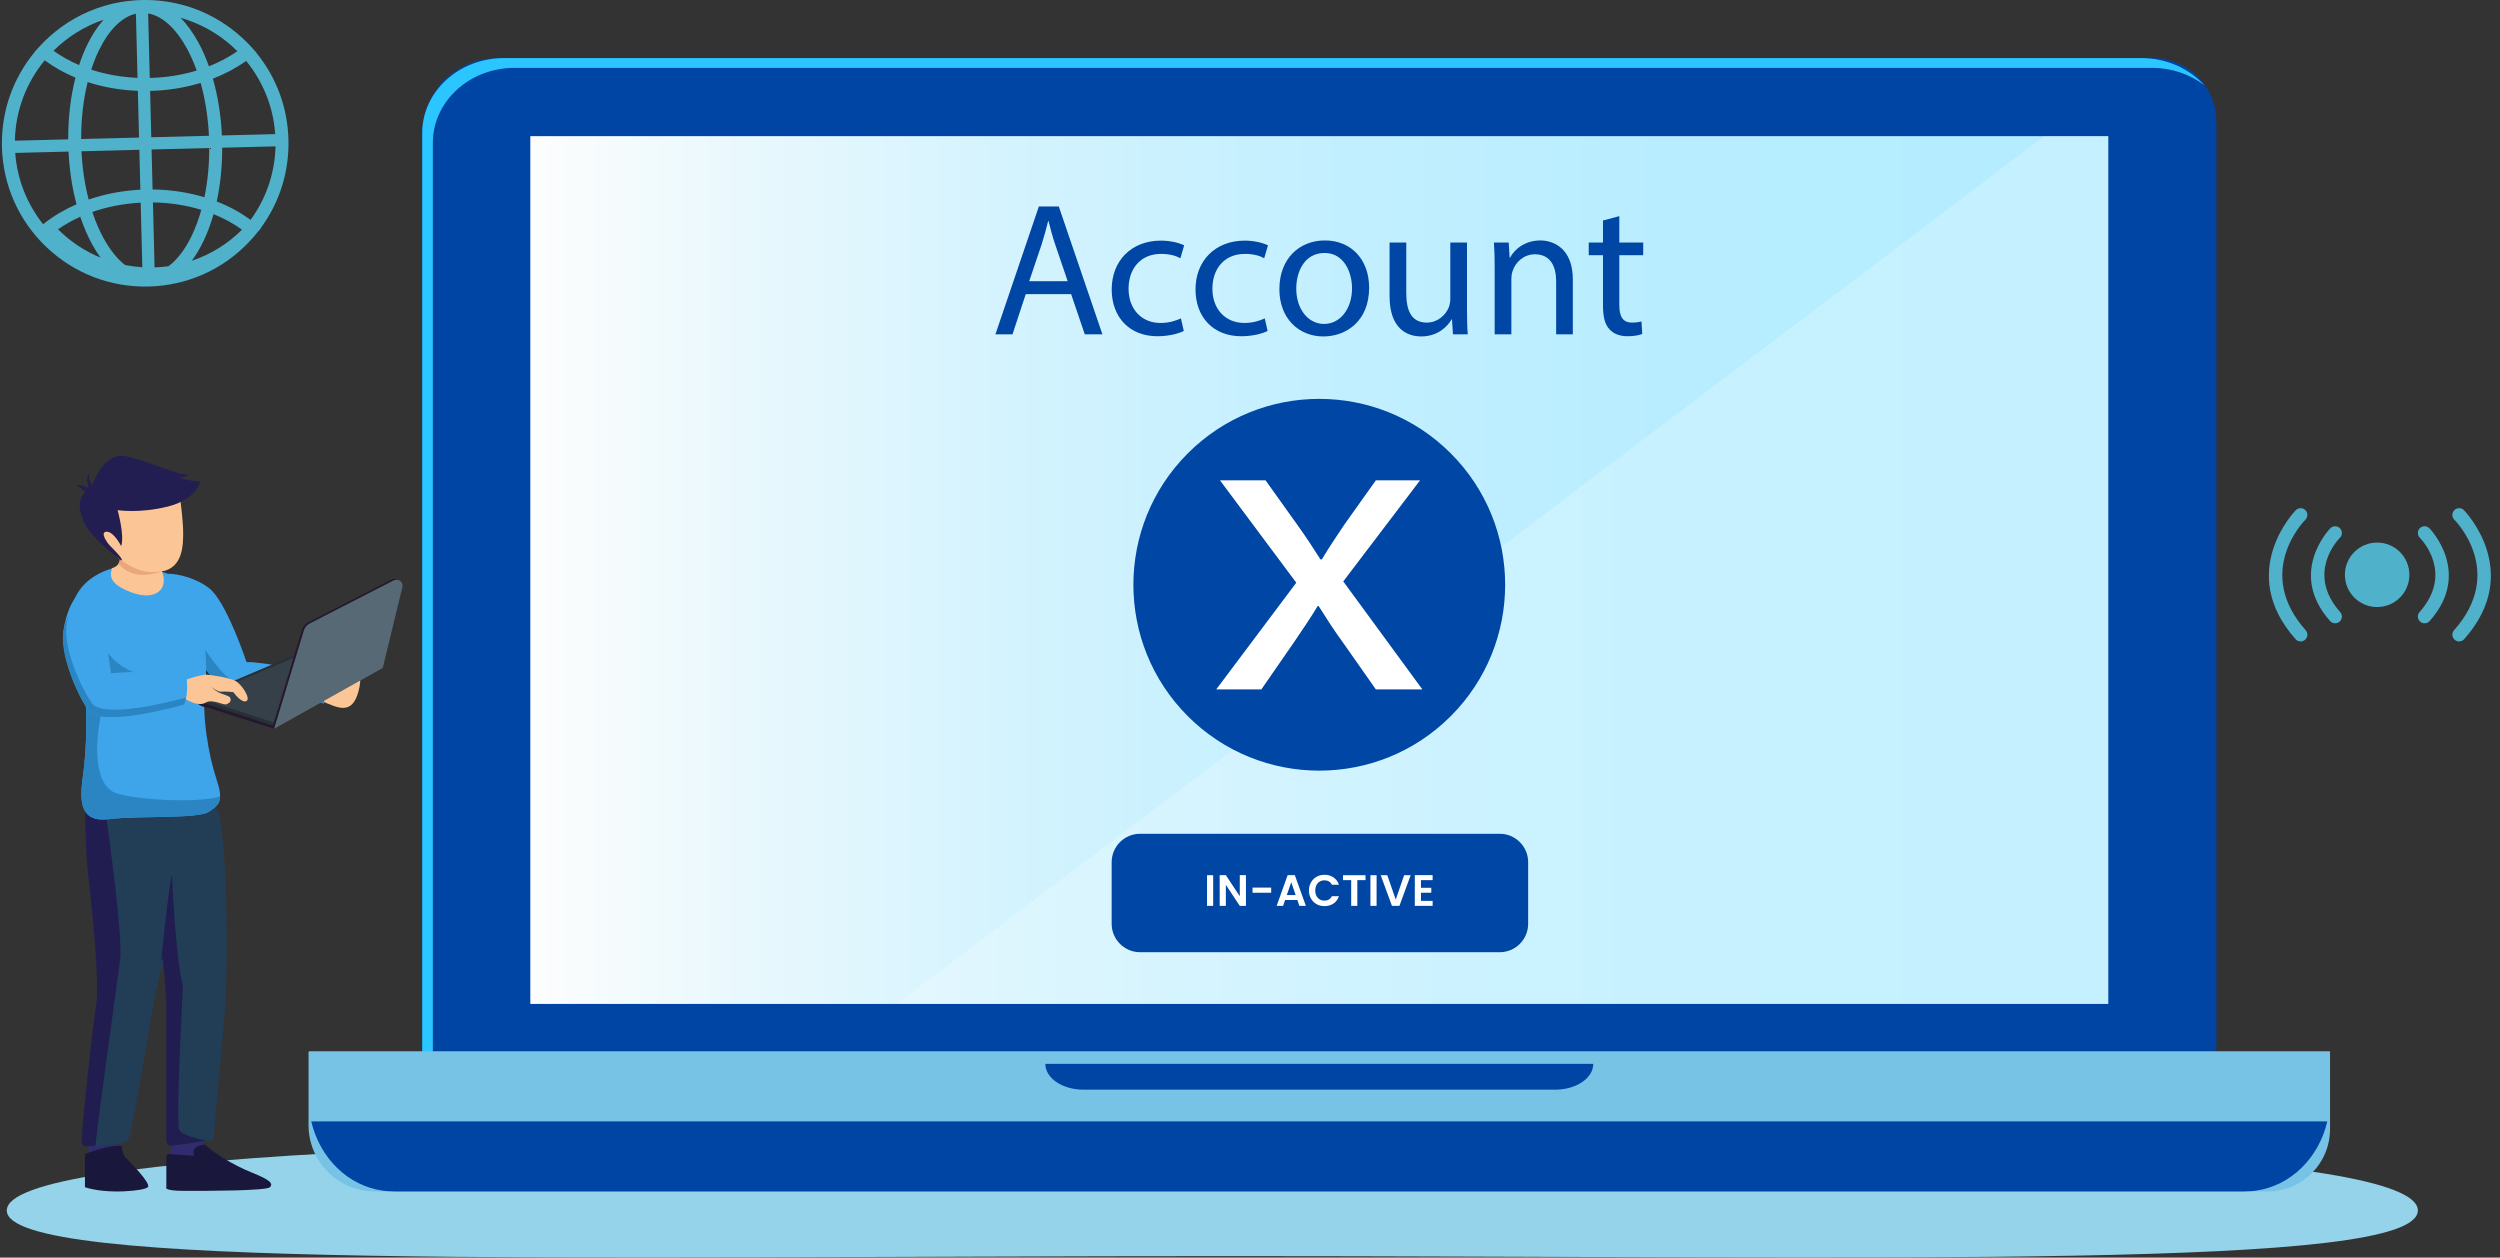 <svg width="165" height="83" viewBox="0 0 165 83" fill="none" xmlns="http://www.w3.org/2000/svg">
<rect x="0" y="0" width="165" height="83" fill="#333333" stroke="none"/>
<path d="M159.578 79.891C159.578 83.835 125.133 82.903 81.19 82.903C37.247 82.903 0.448 83.834 0.448 79.891C0.448 75.947 37.248 75.029 81.19 75.029C125.132 75.029 159.578 75.947 159.578 79.891Z" fill="#94D3E9"/>
<path d="M145.938 69.509H28.208C28.018 69.509 27.866 69.355 27.866 69.166V8.808C27.866 6.061 30.092 3.834 32.839 3.834H142.092C144.406 3.834 146.282 5.709 146.282 8.023V69.165C146.281 69.355 146.128 69.509 145.938 69.509Z" fill="#0045A4"/>
<path d="M139.146 8.986H35.002V66.259H139.146V8.986Z" fill="url(#paint0_linear_3093_431350)"/>
<path d="M28.567 9.43C28.567 6.695 30.982 4.478 33.962 4.478H142.032C143.343 4.478 144.544 4.909 145.48 5.622C144.49 4.53 143 3.834 141.331 3.834H33.26C30.281 3.834 27.866 6.052 27.866 8.786V69.508H28.567V9.43Z" fill="#2BC6FF"/>
<path d="M20.364 69.451V74.26C20.364 76.676 22.322 78.635 24.739 78.635H149.67C151.941 78.635 153.782 76.793 153.782 74.522V69.397C153.782 69.39 153.776 69.383 153.768 69.383H20.431C20.394 69.383 20.364 69.413 20.364 69.451Z" fill="#76C3E5"/>
<path d="M105.155 70.217H68.992C68.992 71.157 70.121 71.919 71.512 71.919H102.635C104.027 71.919 105.155 71.157 105.155 70.217Z" fill="#0045A4"/>
<path d="M20.544 74.012C21.105 76.427 22.965 78.268 25.264 78.584C25.339 78.593 25.415 78.604 25.491 78.611C25.552 78.617 25.612 78.618 25.673 78.621C25.808 78.628 25.944 78.637 26.081 78.637H148.065C148.202 78.637 148.338 78.629 148.473 78.621C148.533 78.618 148.595 78.616 148.655 78.611C148.731 78.604 148.807 78.593 148.882 78.584C151.181 78.268 153.041 76.427 153.602 74.012H20.544Z" fill="#0045A4"/>
<path opacity="0.22" d="M59.185 66.26H139.146V8.986H134.921L59.185 66.26Z" fill="white"/>
<path d="M98.982 62.846H75.246C74.21 62.846 73.369 62.005 73.369 60.969V56.906C73.369 55.869 74.21 55.029 75.246 55.029H98.982C100.019 55.029 100.858 55.87 100.858 56.906V60.969C100.858 62.005 100.018 62.846 98.982 62.846Z" fill="#0046A4"/>
<path d="M80.069 57.762V59.787H79.663V57.762H80.069ZM82.232 59.787H81.825L80.906 58.397V59.787H80.499V57.759H80.906L81.825 59.152V57.759H82.232V59.787ZM83.898 58.58V58.922H82.668V58.58H83.898ZM85.625 59.401H84.818L84.685 59.787H84.258L84.986 57.759H85.459L86.188 59.787H85.758L85.625 59.401ZM85.514 59.076L85.221 58.229L84.928 59.076H85.514ZM86.39 58.772C86.39 58.572 86.435 58.394 86.524 58.238C86.615 58.079 86.737 57.956 86.892 57.869C87.049 57.78 87.224 57.736 87.418 57.736C87.644 57.736 87.842 57.794 88.012 57.91C88.183 58.026 88.302 58.186 88.369 58.391H87.902C87.856 58.295 87.79 58.222 87.705 58.174C87.622 58.125 87.525 58.101 87.415 58.101C87.297 58.101 87.191 58.129 87.098 58.185C87.007 58.239 86.936 58.317 86.884 58.417C86.833 58.518 86.808 58.636 86.808 58.772C86.808 58.905 86.833 59.023 86.884 59.126C86.936 59.226 87.007 59.304 87.098 59.361C87.191 59.415 87.297 59.442 87.415 59.442C87.525 59.442 87.622 59.418 87.705 59.369C87.79 59.319 87.856 59.245 87.902 59.149H88.369C88.302 59.356 88.183 59.517 88.012 59.633C87.844 59.748 87.646 59.804 87.418 59.804C87.224 59.804 87.049 59.761 86.892 59.674C86.737 59.585 86.615 59.462 86.524 59.305C86.435 59.149 86.39 58.971 86.39 58.772ZM90.124 57.762V58.09H89.584V59.787H89.178V58.09H88.638V57.762H90.124ZM90.855 57.762V59.787H90.449V57.762H90.855ZM93.105 57.762L92.362 59.787H91.869L91.126 57.762H91.561L92.118 59.372L92.673 57.762H93.105ZM93.784 58.09V58.597H94.466V58.919H93.784V59.456H94.553V59.787H93.378V57.759H94.553V58.09H93.784Z" fill="white"/>
<path d="M67.7 19.412L66.824 22.067H65.697L68.565 13.627H69.88L72.76 22.067H71.596L70.694 19.412H67.7ZM70.468 18.561L69.641 16.131C69.453 15.58 69.327 15.079 69.203 14.591H69.177C69.053 15.092 68.914 15.606 68.752 16.119L67.926 18.561H70.468Z" fill="#0046A4"/>
<path d="M78.13 21.842C77.842 21.992 77.204 22.192 76.389 22.192C74.561 22.192 73.372 20.952 73.372 19.099C73.372 17.233 74.649 15.881 76.627 15.881C77.278 15.881 77.855 16.043 78.155 16.194L77.904 17.045C77.641 16.895 77.228 16.757 76.626 16.757C75.236 16.757 74.485 17.784 74.485 19.049C74.485 20.451 75.386 21.315 76.589 21.315C77.215 21.315 77.628 21.152 77.941 21.014L78.13 21.842Z" fill="#0046A4"/>
<path d="M83.663 21.842C83.375 21.992 82.737 22.192 81.922 22.192C80.094 22.192 78.904 20.952 78.904 19.099C78.904 17.233 80.182 15.881 82.16 15.881C82.811 15.881 83.388 16.043 83.687 16.194L83.437 17.045C83.174 16.895 82.761 16.757 82.159 16.757C80.769 16.757 80.018 17.784 80.018 19.049C80.018 20.451 80.919 21.315 82.121 21.315C82.748 21.315 83.161 21.152 83.474 21.014L83.663 21.842Z" fill="#0046A4"/>
<path d="M90.362 18.988C90.362 21.23 88.809 22.206 87.344 22.206C85.704 22.206 84.439 21.003 84.439 19.087C84.439 17.059 85.766 15.869 87.444 15.869C89.185 15.87 90.362 17.134 90.362 18.988ZM85.553 19.05C85.553 20.378 86.317 21.38 87.393 21.38C88.446 21.38 89.234 20.39 89.234 19.025C89.234 17.998 88.721 16.696 87.419 16.696C86.117 16.696 85.553 17.898 85.553 19.05Z" fill="#0046A4"/>
<path d="M96.821 20.415C96.821 21.04 96.834 21.592 96.872 22.068H95.895L95.832 21.078H95.807C95.519 21.567 94.88 22.205 93.804 22.205C92.852 22.205 91.712 21.679 91.712 19.55V16.006H92.814V19.362C92.814 20.514 93.165 21.291 94.166 21.291C94.905 21.291 95.419 20.777 95.619 20.289C95.682 20.126 95.72 19.926 95.72 19.726V16.007H96.821V20.415Z" fill="#0046A4"/>
<path d="M98.648 17.647C98.648 17.02 98.635 16.508 98.598 16.006H99.575L99.637 17.009H99.663C99.963 16.432 100.665 15.869 101.666 15.869C102.504 15.869 103.807 16.37 103.807 18.449V22.067H102.706V18.574C102.706 17.597 102.343 16.783 101.303 16.783C100.577 16.783 100.014 17.297 99.825 17.91C99.775 18.047 99.75 18.236 99.75 18.424V22.067H98.648V17.647Z" fill="#0046A4"/>
<path d="M106.874 14.266V16.007H108.452V16.845H106.874V20.114C106.874 20.865 107.087 21.291 107.7 21.291C107.988 21.291 108.201 21.253 108.339 21.215L108.389 22.041C108.176 22.129 107.837 22.191 107.412 22.191C106.898 22.191 106.485 22.029 106.222 21.728C105.909 21.402 105.797 20.864 105.797 20.15V16.844H104.857V16.006H105.797V14.553L106.874 14.266Z" fill="#0046A4"/>
<path d="M17.209 15.052C18.448 13.371 19.092 11.338 19.038 9.217C18.985 7.102 18.244 5.111 16.929 3.498L16.937 3.492L16.647 3.168C16.615 3.132 16.583 3.097 16.551 3.062C16.521 3.03 16.492 2.998 16.462 2.967C16.441 2.944 16.42 2.923 16.399 2.901C16.359 2.86 16.321 2.82 16.28 2.78C16.27 2.77 16.26 2.76 16.25 2.75C16.205 2.704 16.158 2.66 16.112 2.615C16.108 2.612 16.104 2.608 16.1 2.604C16.098 2.603 16.097 2.601 16.095 2.6C16.046 2.553 15.995 2.506 15.944 2.46C15.935 2.451 15.925 2.441 15.915 2.433C15.868 2.391 15.822 2.35 15.775 2.31C15.758 2.295 15.74 2.28 15.723 2.265C15.683 2.231 15.643 2.198 15.603 2.164C15.575 2.141 15.546 2.117 15.517 2.094C15.507 2.086 15.498 2.079 15.488 2.071C13.955 0.841 12.099 0.129 10.136 0.016C10.129 0.016 10.123 0.015 10.116 0.015C10.077 0.014 10.039 0.012 10.001 0.01C9.949 0.008 9.899 0.006 9.848 0.004C9.824 0.003 9.801 0.003 9.776 0.002C9.715 0.001 9.654 0 9.593 0C9.58 0 9.567 0 9.556 0C9.486 0 9.417 0.001 9.347 0.003C9.346 0.003 9.345 0.003 9.344 0.003C9.264 0.005 9.183 0.008 9.103 0.012C9.074 0.014 9.045 0.015 9.016 0.017C8.966 0.02 8.915 0.023 8.864 0.027C8.827 0.03 8.79 0.034 8.753 0.037C8.71 0.041 8.669 0.044 8.626 0.048C8.588 0.052 8.549 0.057 8.509 0.061C8.469 0.066 8.428 0.07 8.388 0.074C8.351 0.079 8.314 0.084 8.276 0.09C8.234 0.096 8.192 0.102 8.149 0.107C8.117 0.112 8.084 0.118 8.051 0.123C8.003 0.131 7.957 0.138 7.91 0.146C7.882 0.151 7.856 0.156 7.829 0.161C7.775 0.17 7.721 0.181 7.667 0.192C7.648 0.196 7.63 0.2 7.612 0.204C7.548 0.218 7.484 0.231 7.421 0.247C7.413 0.249 7.405 0.251 7.397 0.252C6.007 0.579 4.715 1.217 3.602 2.129C3.6 2.13 3.6 2.132 3.598 2.133C3.559 2.165 3.52 2.198 3.482 2.23C3.458 2.25 3.435 2.269 3.413 2.288C3.395 2.304 3.378 2.319 3.36 2.335C3.317 2.372 3.276 2.408 3.234 2.446C3.233 2.447 3.232 2.447 3.232 2.448C3.06 2.605 2.892 2.768 2.731 2.938C2.73 2.938 2.729 2.938 2.729 2.939C2.701 2.969 2.673 2.999 2.646 3.029C2.623 3.055 2.598 3.08 2.575 3.105L2.571 3.109C2.569 3.111 2.567 3.114 2.566 3.115L2.274 3.437L2.282 3.443C0.831 5.2 0.07 7.395 0.128 9.695C0.192 12.22 1.236 14.57 3.067 16.31C4.898 18.05 7.296 18.974 9.822 18.91C12.347 18.846 14.697 17.802 16.437 15.971C16.654 15.743 16.858 15.506 17.049 15.261L17.226 15.066L17.209 15.052ZM12.083 1.225C12.103 1.23 12.121 1.236 12.14 1.242C12.204 1.262 12.268 1.283 12.332 1.304H12.333C13.601 1.733 14.739 2.451 15.668 3.381C15.098 3.775 14.467 4.108 13.789 4.376C13.586 3.806 13.35 3.272 13.083 2.784C12.731 2.141 12.339 1.603 11.918 1.175C11.927 1.178 11.935 1.18 11.944 1.182C11.991 1.196 12.037 1.21 12.083 1.225ZM14.646 8.94C14.584 7.618 14.38 6.346 14.052 5.192C14.847 4.884 15.585 4.491 16.246 4.021C17.336 5.355 18.037 7.022 18.164 8.852L14.646 8.94ZM14.095 14.133C14.779 14.408 15.412 14.752 15.973 15.16C15.025 16.103 13.894 16.798 12.656 17.211C12.931 16.844 13.185 16.419 13.416 15.941C13.684 15.389 13.911 14.781 14.095 14.133ZM12.647 15.57C12.208 16.477 11.687 17.154 11.119 17.571C10.817 17.613 10.511 17.639 10.202 17.649L10.094 13.361C11.209 13.375 12.291 13.543 13.288 13.849C13.114 14.467 12.9 15.046 12.647 15.57ZM3.83 15.133C4.282 14.818 4.775 14.543 5.298 14.307C5.518 14.963 5.781 15.575 6.082 16.127C6.257 16.445 6.441 16.738 6.635 17.005C5.595 16.577 4.64 15.944 3.83 15.133ZM6.833 15.717C6.548 15.195 6.3 14.615 6.093 13.991C7.083 13.645 8.162 13.435 9.285 13.376L9.392 17.638C9.009 17.614 8.63 17.566 8.258 17.493C7.744 17.097 7.261 16.498 6.833 15.717ZM9.777 0.888C10.706 1.053 11.601 1.856 12.334 3.195C12.579 3.643 12.795 4.133 12.983 4.657C12.013 4.951 10.967 5.119 9.885 5.146L9.777 0.888ZM8.97 0.905L9.077 5.138C8.006 5.094 6.972 4.909 6.021 4.596C6.165 4.152 6.332 3.732 6.521 3.341C7.187 1.962 8.046 1.113 8.97 0.905ZM9.098 5.995L9.177 9.079L5.357 9.175C5.353 7.846 5.5 6.569 5.785 5.418C6.821 5.754 7.941 5.952 9.098 5.995ZM9.197 9.886L9.264 12.521C8.067 12.582 6.914 12.803 5.852 13.171C5.595 12.181 5.433 11.103 5.378 9.983L9.197 9.886ZM10.071 12.505L10.005 9.866L13.81 9.77C13.812 10.907 13.701 12.005 13.49 13.018C12.418 12.695 11.261 12.518 10.071 12.505ZM9.984 9.058L9.907 6.001C11.07 5.972 12.195 5.79 13.242 5.472C13.544 6.544 13.731 7.727 13.79 8.962L9.984 9.058ZM6.834 1.304C6.435 1.752 6.07 2.31 5.751 2.969C5.55 3.383 5.373 3.827 5.221 4.296C4.609 4.034 4.042 3.717 3.533 3.348C4.453 2.436 5.578 1.728 6.834 1.304ZM4.98 5.122C4.661 6.371 4.496 7.758 4.502 9.197L0.983 9.286C1.022 7.28 1.753 5.433 2.952 3.982C3.559 4.433 4.242 4.815 4.98 5.122ZM4.523 10.004C4.582 11.226 4.762 12.402 5.05 13.483C4.275 13.821 3.558 14.242 2.923 14.74L2.846 14.8C1.804 13.49 1.135 11.869 1.004 10.093L4.523 10.004ZM14.304 13.298C14.544 12.19 14.668 10.989 14.665 9.748L18.184 9.659C18.142 11.465 17.538 13.141 16.537 14.514C15.875 14.023 15.12 13.615 14.304 13.298Z" fill="#50B1CB"/>
<path d="M159.019 37.937C159.019 39.112 158.066 40.065 156.891 40.065C155.715 40.065 154.763 39.112 154.763 37.937C154.763 36.761 155.715 35.809 156.891 35.809C158.066 35.808 159.019 36.76 159.019 37.937Z" fill="#50B1CB"/>
<path d="M160.024 41.138C159.919 41.138 159.813 41.101 159.728 41.025C159.544 40.862 159.527 40.579 159.691 40.396C161.98 37.821 159.803 35.587 159.709 35.494C159.535 35.319 159.535 35.037 159.709 34.863C159.883 34.689 160.165 34.689 160.339 34.863C160.368 34.892 163.199 37.792 160.357 40.989C160.269 41.087 160.147 41.138 160.024 41.138Z" fill="#50B1CB"/>
<path d="M162.302 42.335C162.196 42.335 162.091 42.299 162.006 42.223C161.822 42.06 161.805 41.777 161.969 41.593C165.357 37.782 162.126 34.44 161.986 34.3C161.813 34.124 161.814 33.843 161.988 33.669C162.163 33.496 162.444 33.496 162.618 33.669C162.658 33.709 166.59 37.738 162.635 42.185C162.546 42.285 162.424 42.335 162.302 42.335Z" fill="#50B1CB"/>
<path d="M154.119 41.138C154.225 41.138 154.33 41.101 154.415 41.025C154.599 40.862 154.617 40.579 154.452 40.396C152.164 37.821 154.341 35.587 154.435 35.494C154.609 35.319 154.609 35.037 154.435 34.863C154.261 34.689 153.978 34.689 153.804 34.863C153.775 34.892 150.945 37.792 153.786 40.989C153.874 41.087 153.997 41.138 154.119 41.138Z" fill="#50B1CB"/>
<path d="M151.841 42.335C151.947 42.335 152.052 42.299 152.137 42.223C152.321 42.06 152.339 41.777 152.174 41.593C148.786 37.782 152.017 34.44 152.157 34.3C152.33 34.124 152.329 33.843 152.155 33.669C151.98 33.496 151.699 33.496 151.525 33.669C151.485 33.709 147.553 37.738 151.508 42.185C151.596 42.285 151.719 42.335 151.841 42.335Z" fill="#50B1CB"/>
<path d="M19.45 45.808C19.45 45.808 20.424 45.956 21.317 46.309C22.211 46.662 23.249 47.295 23.673 45.577C24.099 43.844 23.119 44.252 22.555 44.373C22.045 44.484 21.897 44.74 21.216 44.605C20.512 44.466 19.49 44.398 19.49 44.398L19.45 45.808Z" fill="#FCC596"/>
<path d="M21.367 44.526C21.367 44.526 17.327 43.642 16.271 43.7C16.271 43.7 15.094 40.145 13.998 38.998C12.902 37.852 9.086 37.056 10.527 39.289C11.968 41.522 13.815 45.342 15.601 46.048C17.388 46.754 19.073 45.757 21.387 46.434L21.367 44.526Z" fill="#3EA5EB"/>
<path d="M21.381 45.824L21.387 46.432C19.073 45.755 17.388 46.752 15.601 46.046C13.815 45.34 11.968 41.52 10.527 39.287C10.014 38.492 10.169 38.083 10.629 37.934C10.81 38.99 13.937 43.724 14.891 44.577C15.845 45.429 17.125 45.46 18.403 45.49C19.312 45.511 20.671 45.711 21.381 45.824Z" fill="#2B85C2"/>
<path d="M11.35 74.97L11.247 76.175C11.247 76.175 12.686 76.643 12.93 76.399C13.174 76.155 13.418 75.552 13.418 75.552V74.689L11.35 74.97Z" fill="#312C6D"/>
<path d="M5.762 74.755L5.877 76.059L7.807 75.618L7.804 74.445L5.762 74.755Z" fill="#312C6D"/>
<path d="M5.796 52.723C5.796 52.723 5.796 56.141 6.04 58.094C6.283 60.047 6.772 64.93 6.528 66.395C6.304 67.741 5.667 73.624 5.566 75.326C5.554 75.514 5.708 75.672 5.897 75.667C6.63 75.648 8.292 75.563 8.482 75.184C8.726 74.696 9.946 67.372 10.191 65.906C10.435 64.442 10.923 63.221 10.923 63.221C10.923 63.221 11.167 65.174 11.167 66.64V75.276C11.167 75.488 11.351 75.652 11.56 75.626C12.227 75.544 13.558 75.364 14.097 75.185C14.097 75.185 14.585 69.57 14.829 66.884C15.073 64.198 15.013 54.44 14.31 53.338C13.609 52.234 5.796 52.723 5.796 52.723Z" fill="#223D56"/>
<path d="M5.376 75.324C5.364 75.512 5.518 75.67 5.708 75.665C5.867 75.661 6.072 75.653 6.294 75.641C6.597 72.888 7.716 65.027 7.927 63.342C8.11 61.883 7.272 55.698 6.836 52.662C6.094 52.69 5.607 52.721 5.607 52.721C5.607 52.721 5.607 56.139 5.851 58.092C6.095 60.045 6.583 64.928 6.339 66.393C6.114 67.74 5.478 73.622 5.376 75.324Z" fill="#221D51"/>
<path d="M11.345 57.721C11.101 58.698 10.629 63.498 10.629 63.498C10.693 63.318 10.734 63.214 10.734 63.214C10.734 63.214 10.978 65.166 10.978 66.632V75.268C10.978 75.48 11.162 75.645 11.372 75.619C11.929 75.55 12.946 75.413 13.582 75.266C13.123 75.184 12.025 74.951 11.833 74.567C11.589 74.079 12.077 65.046 12.077 65.046C11.588 63.337 11.345 57.721 11.345 57.721Z" fill="#221D51"/>
<path d="M8.292 37.34C8.048 37.34 5.635 37.656 4.903 39.609C4.171 41.562 4.874 42.222 5.362 44.175C5.851 46.128 5.729 49.425 5.484 51.134C5.24 52.843 5.24 54.307 7.193 54.063C9.146 53.82 13.053 54.063 13.785 53.575C14.517 53.087 14.762 52.843 14.273 51.377C13.785 49.913 13.296 47.227 13.541 45.274C13.785 43.321 13.297 39.903 12.32 38.682C11.345 37.462 8.292 37.34 8.292 37.34Z" fill="#3EA5EB"/>
<path d="M9.611 44.65C9.566 44.559 7.117 44.241 6.553 41.799C6.553 41.799 6.248 44.741 7.192 44.711C8.136 44.681 9.611 44.65 9.611 44.65Z" fill="#2B85C2"/>
<path d="M7.914 36.771C7.914 36.771 8.025 37.307 7.391 37.502C7.208 38.087 7.321 38.55 8.537 39.045C10.258 39.747 11.146 38.88 10.696 37.741C10.696 37.741 9.638 36.207 7.914 36.771Z" fill="#FCC596"/>
<path d="M14.526 52.57C12.955 53.029 8.979 52.788 7.682 52.356C6.218 51.868 6.218 49.182 6.705 46.985C7.194 44.787 6.183 42.268 6.183 42.268C5.883 42.099 5.355 41.564 4.748 40.863C4.723 41.928 5.042 42.895 5.363 44.177C5.851 46.13 5.729 49.426 5.485 51.135C5.241 52.844 5.241 54.309 7.194 54.065C9.147 53.821 13.053 54.065 13.785 53.577C14.249 53.268 14.516 53.055 14.526 52.57Z" fill="#2B85C2"/>
<path d="M5.606 76.159C5.606 76.159 7.559 75.427 8.047 75.671C8.047 75.671 8.047 76.159 8.291 76.403C8.535 76.647 10 78.112 9.756 78.356C9.513 78.6 7.07 78.844 5.606 78.356V76.159Z" fill="#19183C"/>
<path d="M11.149 76.17C11.057 76.163 10.978 76.236 10.978 76.328V78.355C10.978 78.355 10.734 78.599 12.199 78.599C13.663 78.599 17.57 78.599 17.814 78.355C18.057 78.111 17.814 77.866 16.593 77.378C15.372 76.889 14.03 76.035 13.541 75.547C13.541 75.547 12.564 75.547 12.809 76.279C12.809 76.278 12.583 76.278 11.149 76.17Z" fill="#19183C"/>
<path d="M13.101 45.975C13.101 45.975 12.637 46.555 13.702 46.698L18.091 48.102L18.483 47.464L13.101 45.975Z" fill="#24172E"/>
<path d="M13.21 45.883L19.791 43.076L18.135 47.938L13.231 46.338C13.017 46.268 13.005 45.971 13.21 45.883Z" fill="#283037"/>
<path d="M13.676 45.847L19.6 43.32L18.109 47.698L13.694 46.257C13.501 46.193 13.489 45.926 13.676 45.847Z" fill="#354048"/>
<path d="M20.326 41.082L25.868 38.239C26.172 38.082 26.521 38.357 26.439 38.689L25.142 44.021L17.972 48.034L19.936 41.55C19.997 41.348 20.138 41.179 20.326 41.082Z" fill="#24172E"/>
<path d="M20.445 41.147L25.986 38.303C26.291 38.146 26.639 38.421 26.558 38.754L25.261 44.085L18.091 48.098L20.054 41.615C20.115 41.413 20.256 41.243 20.445 41.147Z" fill="#586976"/>
<path d="M11.636 46.231C11.684 46.272 12.155 46.179 12.273 46.155V46.156C12.273 46.156 13.067 46.667 13.559 46.379C14.051 46.091 14.743 46.587 14.975 46.475C15.207 46.363 15.246 46.263 15.212 46.099C15.178 45.937 14.877 45.884 14.559 45.757C14.242 45.63 13.933 45.333 13.933 45.333C13.933 45.333 14.374 45.682 14.605 45.651C14.863 45.617 15.401 45.682 15.401 45.682C15.401 45.682 15.926 46.421 16.255 46.274C16.584 46.127 15.96 45.169 15.545 44.943C15.129 44.717 13.824 44.524 13.572 44.529C13.331 44.534 12.393 44.789 12.246 44.89C12.166 44.857 11.705 44.672 11.637 44.725C11.565 44.782 11.582 46.183 11.636 46.231Z" fill="#FCC596"/>
<path d="M6.358 38.867C6.358 38.867 7.075 42.416 7.321 44.435C7.321 44.435 10.619 44.135 12.306 44.627C12.306 44.627 12.47 45.798 12.159 46.499C12.159 46.499 6.642 48.096 5.817 46.868C4.992 45.641 3.978 43.088 4.194 41.598C4.33 40.658 4.905 38.493 6.358 38.867Z" fill="#3EA5EB"/>
<path d="M4.414 41.105C4.13 42.583 5.211 45.148 6.037 46.376C6.794 47.502 11.493 46.252 12.267 46.037C12.244 46.222 12.21 46.383 12.158 46.499C12.158 46.499 6.641 48.096 5.816 46.869C4.991 45.641 3.909 43.077 4.193 41.598C4.253 41.288 4.375 40.969 4.541 40.658C4.487 40.809 4.442 40.958 4.414 41.105Z" fill="#2B85C2"/>
<path d="M7.913 36.771C9.513 36.248 10.538 37.532 10.677 37.718C10.57 37.76 10.454 37.786 10.326 37.819C8.923 38.178 8.256 37.697 7.814 37.21C7.957 36.997 7.913 36.771 7.913 36.771Z" fill="#EAA87A"/>
<path d="M11.911 33.053C11.911 33.053 12.088 34.416 12.088 35.129C12.088 35.842 12.117 37.472 10.691 37.709C9.265 37.947 8.451 37.246 7.926 36.942C7.926 36.942 6.213 35.45 6.451 34.976C6.689 34.501 6.926 33.074 8.353 33.074C9.78 33.074 11.911 33.053 11.911 33.053Z" fill="#FCC596"/>
<path d="M7.997 36.994C7.997 36.994 6.095 35.568 5.62 34.617C5.145 33.667 5.145 32.954 5.62 32.479C5.62 32.479 5.145 32.004 4.907 32.004C4.907 32.004 5.62 32.004 5.858 32.242C5.858 32.242 5.62 31.529 5.858 31.291C5.858 31.291 5.858 31.766 6.096 32.004C6.096 32.004 6.809 29.865 8.235 30.102C9.66 30.34 12.037 31.528 12.512 31.29C12.512 31.29 12.274 31.528 11.799 31.528C11.799 31.528 12.512 31.766 13.225 31.766C13.225 31.766 12.987 32.954 11.086 33.43C9.184 33.905 7.759 33.668 7.759 33.668C7.759 33.668 8.234 35.331 7.997 36.044C7.997 36.044 7.522 35.093 7.046 35.093C6.571 35.093 7.046 35.806 7.284 36.044C7.522 36.281 8.235 36.994 7.997 36.994Z" fill="#221E52"/>
<path d="M95.747 47.269C100.538 42.478 100.538 34.71 95.747 29.919C90.956 25.128 83.188 25.128 78.397 29.919C73.606 34.71 73.606 42.478 78.397 47.269C83.188 52.06 90.956 52.06 95.747 47.269Z" fill="#0046A4"/>
<path d="M83.526 31.703L85.645 34.668C86.197 35.438 86.659 36.15 87.15 36.919H87.242C87.733 36.093 88.225 35.381 88.716 34.64L90.804 31.704H93.722L88.655 38.373L93.875 45.499H90.805L88.625 42.392C88.042 41.594 87.55 40.824 87.028 39.998H86.966C86.475 40.824 85.953 41.566 85.4 42.392L83.251 45.499H80.273L85.554 38.458L80.519 31.703H83.526Z" fill="white"/>
<defs>
<linearGradient id="paint0_linear_3093_431350" x1="35.002" y1="37.623" x2="139.146" y2="37.623" gradientUnits="userSpaceOnUse">
<stop stop-color="#FDFDFD"/>
<stop offset="0.11" stop-color="#ECF9FD"/>
<stop offset="0.308" stop-color="#D3F3FE"/>
<stop offset="0.515" stop-color="#C2EFFF"/>
<stop offset="0.737" stop-color="#B7EDFF"/>
<stop offset="1" stop-color="#B4ECFF"/>
</linearGradient>
</defs>
</svg>

